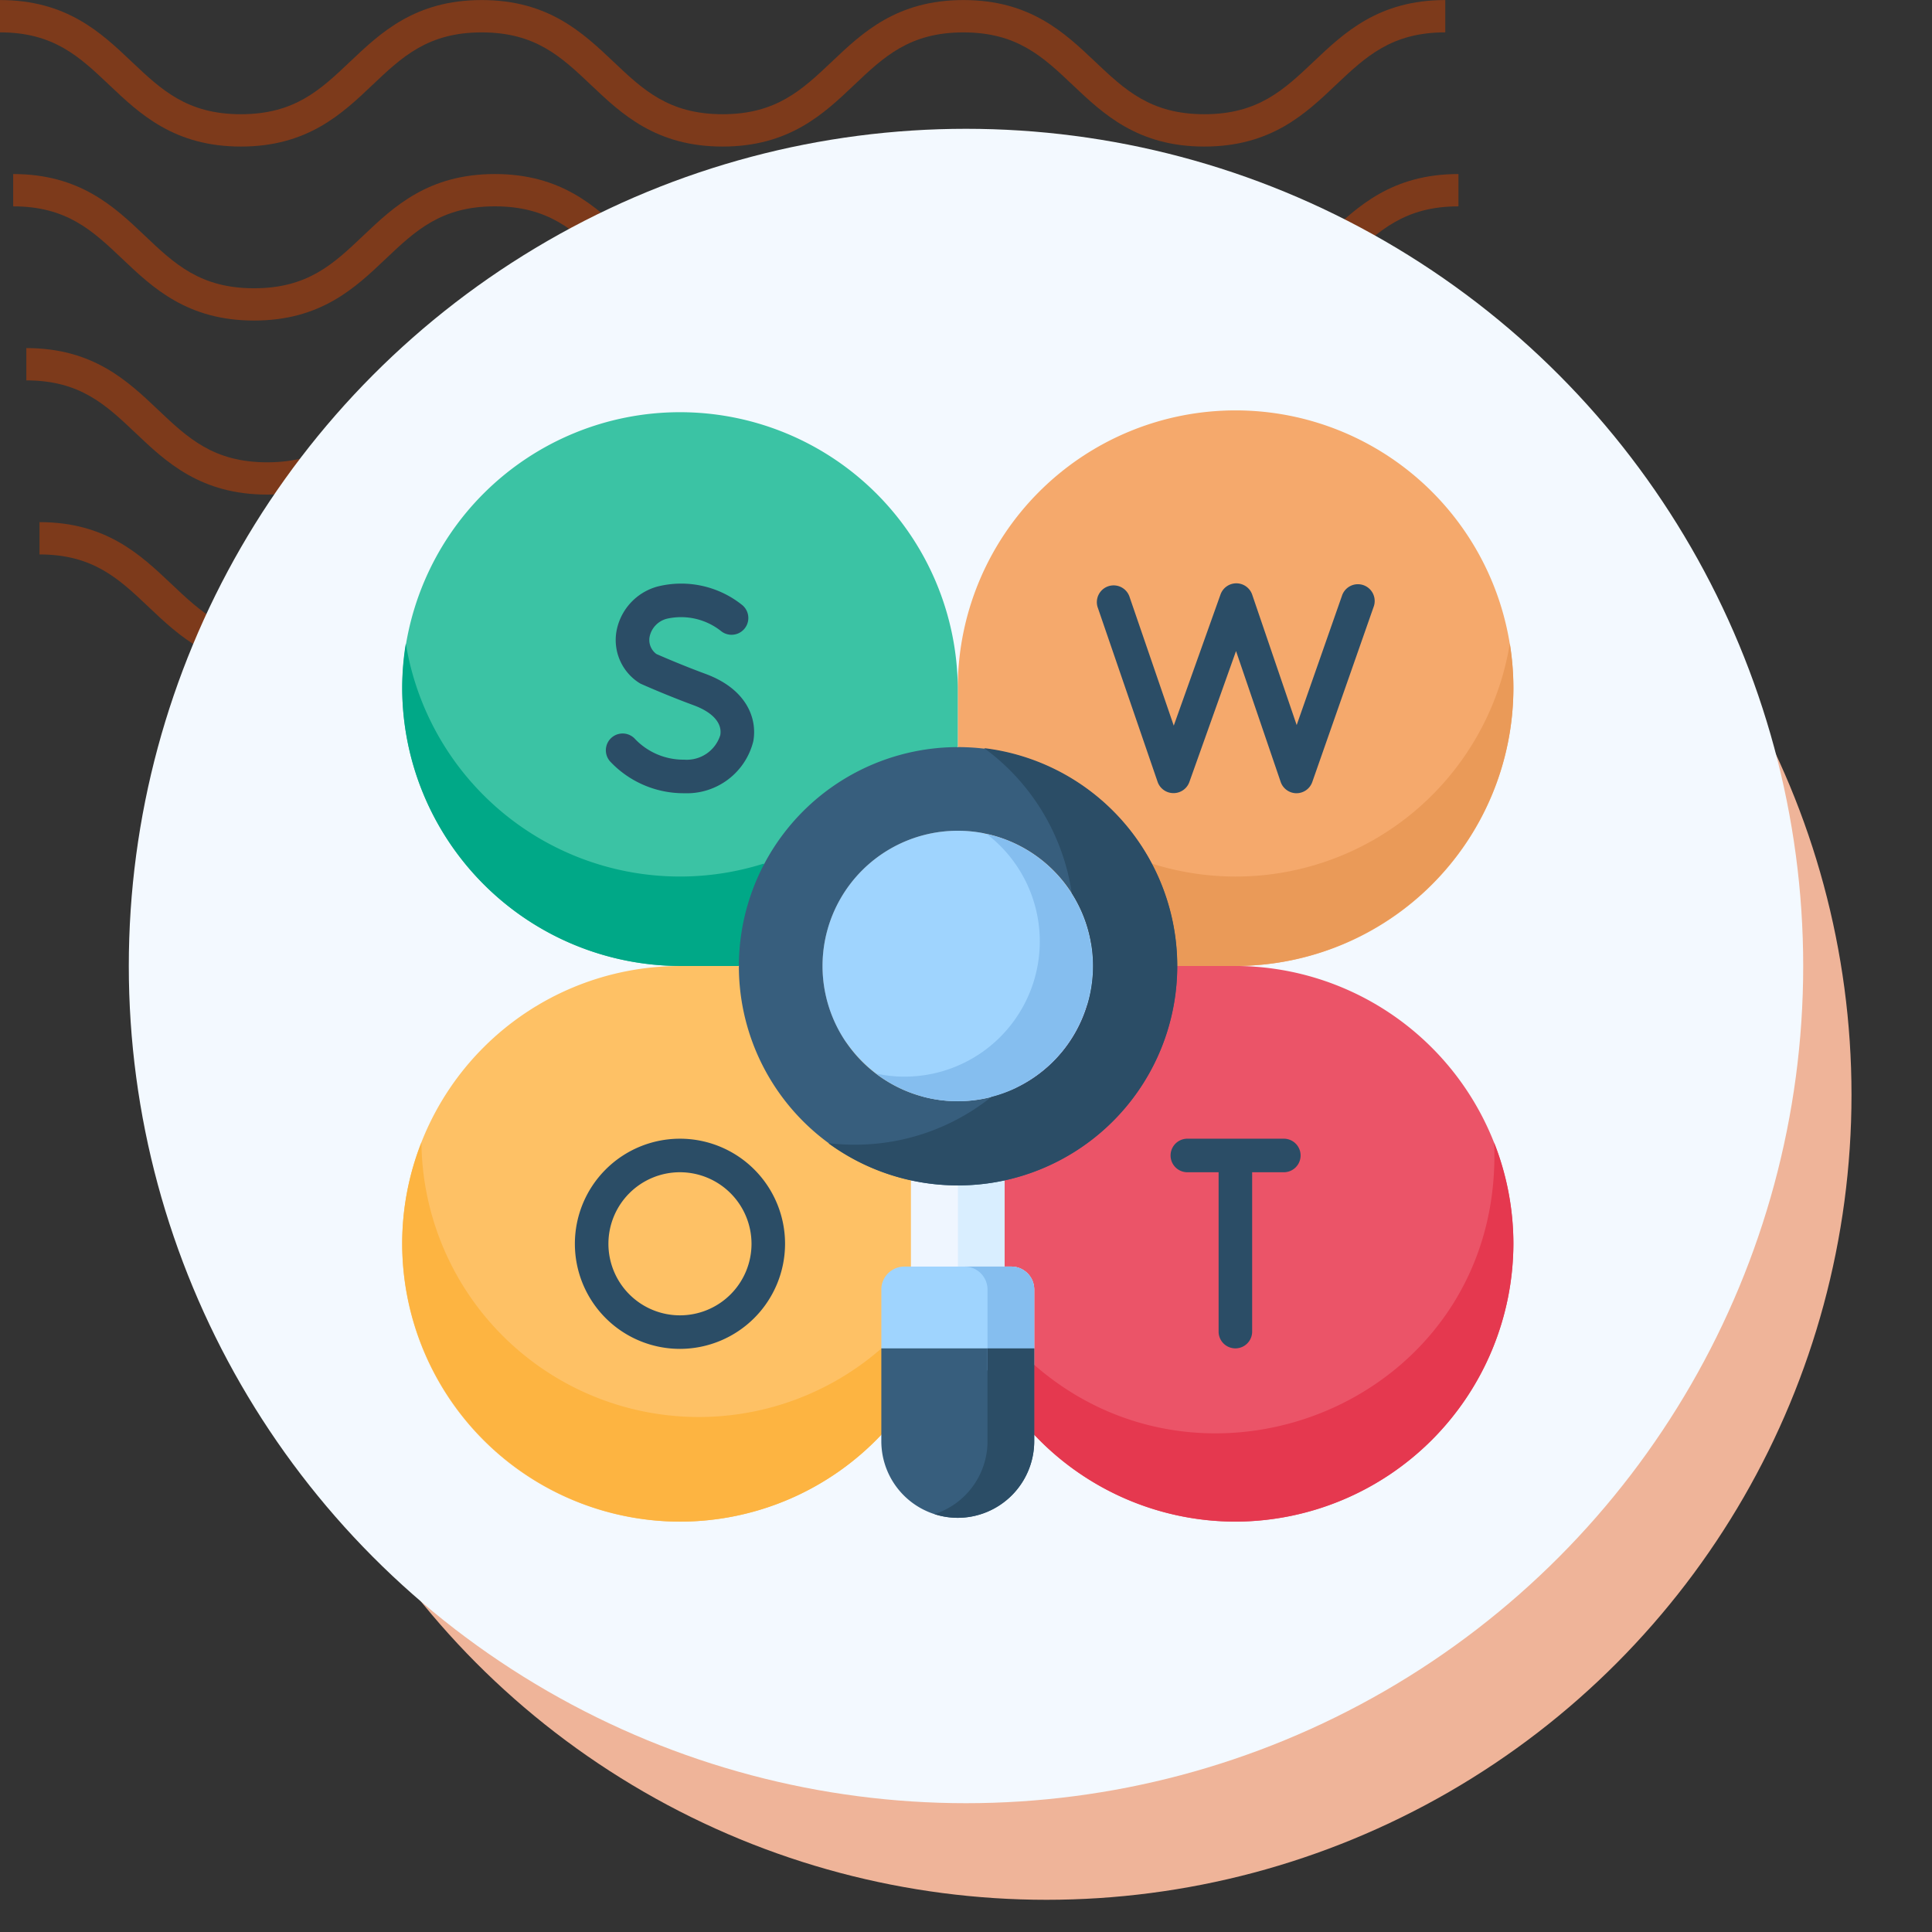 <svg xmlns="http://www.w3.org/2000/svg" xmlns:xlink="http://www.w3.org/1999/xlink" width="120" height="120" viewBox="0 0 120 120">
  <rect x="0" y="0" width="120" height="120" fill="#333333" stroke="none"/>
  <defs>
    <clipPath id="clip-path">
      <rect id="Rectangle_400938" data-name="Rectangle 400938" width="120" height="120" transform="translate(0 0)" fill="none"/>
    </clipPath>
    <clipPath id="clip-path-2">
      <rect id="Rectangle_401073" data-name="Rectangle 401073" width="92.219" height="41.532" fill="#7d3a1b"/>
    </clipPath>
  </defs>
  <g id="Group_1118908" data-name="Group 1118908" transform="translate(-495 -1213)">
    <g id="Group_1099349" data-name="Group 1099349" transform="translate(107.332 -4800)">
      <rect id="Rectangle_401103" data-name="Rectangle 401103" width="120" height="120" transform="translate(387.668 6013)" fill="none"/>
      <g id="Group_1099348" data-name="Group 1099348" transform="translate(387.668 6013)">
        <g id="Group_1099282" data-name="Group 1099282">
          <g id="Group_1099281" data-name="Group 1099281" clip-path="url(#clip-path-2)">
            <path id="Path_873375" data-name="Path 873375" d="M74.8,9.1c-4.139,0-6.28-2.03-8.17-3.821-1.855-1.756-3.452-3.274-6.792-3.274s-4.937,1.517-6.792,3.274C51.161,7.072,49.023,9.1,44.881,9.1s-6.28-2.03-8.169-3.821C34.857,3.525,33.26,2.007,29.92,2.007s-4.937,1.517-6.789,3.274C21.241,7.072,19.1,9.1,14.962,9.1S8.679,7.072,6.789,5.281C4.937,3.525,3.34,2.007,0,2.007V0C4.139,0,6.28,2.033,8.17,3.821c1.855,1.759,3.452,3.274,6.792,3.274S19.9,5.58,21.75,3.824C23.637,2.033,25.781,0,29.92,0s6.283,2.033,8.17,3.821c1.855,1.759,3.452,3.274,6.792,3.274s4.937-1.514,6.792-3.274C53.56,2.033,55.7,0,59.843,0s6.283,2.033,8.17,3.821C69.867,5.58,71.464,7.094,74.8,7.094S79.742,5.58,81.6,3.821C83.483,2.033,85.624,0,89.766,0V2.007c-3.34,0-4.937,1.517-6.792,3.274C81.084,7.072,78.943,9.1,74.8,9.1" transform="translate(2.453 32.43)" fill="#7d3a1b"/>
            <path id="Path_873376" data-name="Path 873376" d="M74.8,9.1c-4.139,0-6.283-2.03-8.17-3.824-1.855-1.756-3.452-3.27-6.792-3.27s-4.937,1.514-6.792,3.27C51.164,7.072,49.023,9.1,44.881,9.1s-6.283-2.03-8.17-3.824c-1.855-1.756-3.452-3.27-6.792-3.27s-4.937,1.517-6.789,3.27C21.241,7.072,19.1,9.1,14.962,9.1S8.679,7.072,6.789,5.278C4.937,3.522,3.34,2.007,0,2.007V0C4.139,0,6.283,2.03,8.17,3.821c1.855,1.759,3.452,3.274,6.792,3.274S19.9,5.58,21.75,3.821C23.637,2.03,25.781,0,29.92,0S36.2,2.03,38.093,3.821c1.852,1.759,3.449,3.274,6.789,3.274s4.937-1.514,6.792-3.274C53.56,2.03,55.7,0,59.843,0s6.283,2.03,8.17,3.821C69.867,5.58,71.464,7.094,74.8,7.094S79.742,5.58,81.6,3.821C83.486,2.03,85.627,0,89.769,0V2.007c-3.34,0-4.94,1.517-6.8,3.27C81.084,7.072,78.943,9.1,74.8,9.1" transform="translate(1.635 21.62)" fill="#7d3a1b"/>
            <path id="Path_873377" data-name="Path 873377" d="M74.8,9.1c-4.139,0-6.283-2.03-8.169-3.824-1.855-1.756-3.452-3.27-6.792-3.27s-4.937,1.514-6.792,3.27C51.164,7.072,49.02,9.1,44.881,9.1s-6.283-2.03-8.17-3.824c-1.855-1.756-3.452-3.27-6.792-3.27s-4.937,1.517-6.789,3.27C21.241,7.072,19.1,9.1,14.962,9.1S8.678,7.072,6.789,5.278C4.937,3.522,3.34,2.007,0,2.007V0C4.139,0,6.283,2.03,8.169,3.821c1.851,1.759,3.452,3.274,6.792,3.274S19.9,5.58,21.75,3.821C23.637,2.03,25.781,0,29.92,0S36.2,2.03,38.093,3.821c1.852,1.759,3.449,3.274,6.789,3.274s4.937-1.514,6.792-3.274C53.56,2.03,55.7,0,59.843,0s6.283,2.03,8.17,3.821C69.867,5.58,71.464,7.094,74.8,7.094S79.742,5.58,81.6,3.821C83.486,2.03,85.624,0,89.769,0V2.007c-3.34,0-4.941,1.517-6.8,3.27C81.084,7.072,78.943,9.1,74.8,9.1" transform="translate(0.818 10.81)" fill="#7d3a1b"/>
            <path id="Path_873378" data-name="Path 873378" d="M74.8,9.1c-4.139,0-6.28-2.03-8.17-3.821-1.855-1.756-3.452-3.27-6.792-3.27s-4.937,1.514-6.789,3.27C51.164,7.069,49.023,9.1,44.881,9.1s-6.28-2.03-8.169-3.821c-1.855-1.756-3.452-3.27-6.792-3.27s-4.937,1.514-6.789,3.267C21.245,7.069,19.1,9.1,14.962,9.1S8.678,7.069,6.789,5.278C4.937,3.522,3.34,2.007,0,2.007V0C4.139,0,6.283,2.03,8.17,3.821c1.855,1.756,3.452,3.27,6.792,3.27S19.9,5.577,21.75,3.821C23.64,2.03,25.781,0,29.92,0s6.28,2.03,8.173,3.821c1.852,1.756,3.449,3.27,6.789,3.27s4.937-1.514,6.792-3.27C53.563,2.03,55.7,0,59.843,0s6.28,2.03,8.17,3.821c1.855,1.756,3.452,3.27,6.792,3.27s4.937-1.514,6.792-3.27C83.486,2.03,85.627,0,89.769,0V2.007c-3.344,0-4.941,1.514-6.8,3.27C81.084,7.069,78.943,9.1,74.8,9.1" transform="translate(0 0.003)" fill="#7d3a1b"/>
          </g>
        </g>
      </g>
      <circle id="Ellipse_11504" data-name="Ellipse 11504" cx="50" cy="50" r="50" transform="translate(402.668 6031)" fill="#efb499"/>
      <circle id="Ellipse_11503" data-name="Ellipse 11503" cx="52" cy="52" r="52" transform="translate(395.668 6021)" fill="#f3f9ff"/>
    </g>
    <g id="Group_1118617" data-name="Group 1118617" transform="translate(519.975 1238.49)">
      <g id="Group_1118596" data-name="Group 1118596" transform="translate(0.007 34.508)">
        <path id="Path_905848" data-name="Path 905848" d="M17.261,290.5a17.2,17.2,0,0,0,12.506-5.4l5.177-19.136-14.057-9.975H17.261a17.256,17.256,0,0,0,0,34.512Z" transform="translate(-0.007 -255.986)" fill="#fec165" fill-rule="evenodd"/>
      </g>
      <g id="Group_1118597" data-name="Group 1118597" transform="translate(10.732 45.237)">
        <path id="Path_905849" data-name="Path 905849" d="M86.092,348.628a6.527,6.527,0,1,1,6.525-6.529A6.536,6.536,0,0,1,86.092,348.628Zm0-10.971a4.444,4.444,0,1,0,4.442,4.442A4.449,4.449,0,0,0,86.092,337.657Z" transform="translate(-79.563 -335.574)" fill="#2b4d66"/>
      </g>
      <g id="Group_1118598" data-name="Group 1118598" transform="translate(0.007 45.472)">
        <path id="Path_905850" data-name="Path 905850" d="M17.261,360.863a17.2,17.2,0,0,0,12.506-5.4l2.311-2.637-2.311-2.716A17.231,17.231,0,0,1,1.2,337.314,17.079,17.079,0,0,0,.007,343.6,17.306,17.306,0,0,0,17.261,360.863Z" transform="translate(-0.007 -337.314)" fill="#fdb441" fill-rule="evenodd"/>
      </g>
      <g id="Group_1118599" data-name="Group 1118599" transform="translate(35.404 34.508)">
        <path id="Path_905851" data-name="Path 905851" d="M296.208,273.239a17.309,17.309,0,0,0-17.258-17.254h-3.626c-3.488.6-8.881,2.733-12.738,13.6l2.019,5.072h.417a1.422,1.422,0,0,1,1.421,1.417V285.1a17.207,17.207,0,0,0,12.471,5.4h.075A17.309,17.309,0,0,0,296.208,273.239Z" transform="translate(-262.587 -255.985)" fill="#eb5468" fill-rule="evenodd"/>
      </g>
      <path id="Path_905852" data-name="Path 905852" d="M360.893,335.573h-6.058a1.042,1.042,0,0,0,0,2.083h1.974v9.93a1.042,1.042,0,0,0,2.083,0v-9.93h2a1.042,1.042,0,0,0,0-2.083Z" transform="translate(-306.094 -290.336)" fill="#2b4d66"/>
      <g id="Group_1118600" data-name="Group 1118600" transform="translate(37.25 45.472)">
        <path id="Path_905853" data-name="Path 905853" d="M278.292,351.122l-2.012,1.7,2.012,2.637a17.218,17.218,0,0,0,12.506,5.4h.039A17.309,17.309,0,0,0,308.055,343.6a17.082,17.082,0,0,0-1.2-6.291c.016.276.02.551.02.827C306.878,353.275,289.176,360.641,278.292,351.122Z" transform="translate(-276.28 -337.312)" fill="#e5384f" fill-rule="evenodd"/>
      </g>
      <g id="Group_1118601" data-name="Group 1118601" transform="translate(34.514 0)">
        <path id="Path_905854" data-name="Path 905854" d="M273.239,34.508a17.254,17.254,0,1,0-17.254-17.254V20.88c2.586,10.853,6.112,12.381,13.628,13.629h3.626Z" transform="translate(-255.985 0)" fill="#f5a96c" fill-rule="evenodd"/>
      </g>
      <g id="Group_1118602" data-name="Group 1118602" transform="translate(43.141 10.737)">
        <path id="Path_905855" data-name="Path 905855" d="M324.746,92.682h-.006a1.042,1.042,0,0,1-.979-.7l-3.728-10.857a1.042,1.042,0,0,1,1.97-.676l2.761,8.042,2.905-8.148a1.042,1.042,0,0,1,.981-.692h.007a1.042,1.042,0,0,1,.979.705l2.763,8.1,2.811-8.025a1.042,1.042,0,1,1,1.966.689l-3.807,10.869a1.042,1.042,0,0,1-.983.7h0a1.042,1.042,0,0,1-.982-.705l-2.772-8.126-2.9,8.139A1.041,1.041,0,0,1,324.746,92.682Z" transform="translate(-319.976 -79.647)" fill="#2b4d66"/>
      </g>
      <g id="Group_1118603" data-name="Group 1118603" transform="translate(45.257 14.475)">
        <path id="Path_905856" data-name="Path 905856" d="M342.185,127.408a17.306,17.306,0,0,0,17.258-17.254,17.508,17.508,0,0,0-.224-2.779,17.252,17.252,0,0,1-22.229,13.676c-2.338,3.063-1.4,5.1,1.571,6.358h3.626Z" transform="translate(-335.673 -107.375)" fill="#ea9a58" fill-rule="evenodd"/>
      </g>
      <g id="Group_1118604" data-name="Group 1118604" transform="translate(0.007)">
        <path id="Path_905857" data-name="Path 905857" d="M.007,17.29A17.3,17.3,0,0,0,17.261,34.508h3.625L34.514,20.88V17.254A17.254,17.254,0,0,0,.007,17.219v.071Z" transform="translate(-0.007)" fill="#3bc3a4" fill-rule="evenodd"/>
      </g>
      <g id="Group_1118605" data-name="Group 1118605" transform="translate(12.657 10.727)">
        <path id="Path_905858" data-name="Path 905858" d="M98.707,92.623a6.262,6.262,0,0,1-4.595-1.968,1.042,1.042,0,0,1,1.544-1.4,4.149,4.149,0,0,0,3.05,1.283,2.182,2.182,0,0,0,2.242-1.52c.133-.746-.468-1.423-1.649-1.858-1.691-.623-3.194-1.293-3.258-1.322a1.042,1.042,0,0,1-.144-.079,3.16,3.16,0,0,1-1.407-3.13,3.532,3.532,0,0,1,2.566-2.846,6.055,6.055,0,0,1,5.261,1.156,1.042,1.042,0,0,1-1.336,1.6,4,4,0,0,0-3.326-.76,1.457,1.457,0,0,0-1.1,1.148,1.083,1.083,0,0,0,.425,1.048c.34.15,1.642.715,3.042,1.231,2.577.948,3.229,2.78,2.98,4.178A4.25,4.25,0,0,1,98.707,92.623Z" transform="translate(-93.843 -79.571)" fill="#2b4d66"/>
      </g>
      <g id="Group_1118606" data-name="Group 1118606" transform="translate(0.007 14.475)">
        <path id="Path_905859" data-name="Path 905859" d="M20.886,127.409c2.256-1.327,2.933-3.445,1.575-6.358A17.252,17.252,0,0,1,.231,107.376a17.06,17.06,0,0,0-.224,2.744v.071a17.3,17.3,0,0,0,17.254,17.219h3.626Z" transform="translate(-0.007 -107.376)" fill="#00a887" fill-rule="evenodd"/>
      </g>
      <g id="Group_1118607" data-name="Group 1118607" transform="translate(31.605 46.436)">
        <path id="Path_905860" data-name="Path 905860" d="M234.406,352.6h5.818v-8.129a13.761,13.761,0,0,1-5.818,0Z" transform="translate(-234.406 -344.468)" fill="#eff6ff" fill-rule="evenodd"/>
      </g>
      <g id="Group_1118608" data-name="Group 1118608" transform="translate(34.522 46.436)">
        <path id="Path_905861" data-name="Path 905861" d="M258.945,352.6v-8.129a13.531,13.531,0,0,1-2.9.311V352.6h2.9Z" transform="translate(-256.044 -344.468)" fill="#d9eeff" fill-rule="evenodd"/>
      </g>
      <g id="Group_1118609" data-name="Group 1118609" transform="translate(26.118 26.111)">
        <path id="Path_905862" data-name="Path 905862" d="M210.493,202.094a8.4,8.4,0,1,0-8.4,8.4A8.4,8.4,0,0,0,210.493,202.094Z" transform="translate(-193.7 -193.697)" fill="#9fd4fe" fill-rule="evenodd"/>
      </g>
      <g id="Group_1118610" data-name="Group 1118610" transform="translate(20.886 20.88)">
        <path id="Path_905863" data-name="Path 905863" d="M182.146,168.516a13.612,13.612,0,1,0-10.719,13.318,13.628,13.628,0,0,0,10.719-13.318Zm-13.628-8.4a8.4,8.4,0,1,1-8.4,8.4,8.4,8.4,0,0,1,8.4-8.4Z" transform="translate(-154.89 -154.887)" fill="#375e7d" fill-rule="evenodd"/>
      </g>
      <g id="Group_1118611" data-name="Group 1118611" transform="translate(29.428 26.304)">
        <path id="Path_905864" data-name="Path 905864" d="M223.343,211.729a8.4,8.4,0,0,0,1.791-16.6,8.4,8.4,0,0,1-5.086,15.077c-.232,0-.461-.008-.689-.028a8.456,8.456,0,0,1-1.1-.165,8.313,8.313,0,0,0,5.086,1.716Z" transform="translate(-218.257 -195.128)" fill="#85beef" fill-rule="evenodd"/>
      </g>
      <g id="Group_1118612" data-name="Group 1118612" transform="translate(26.472 20.978)">
        <path id="Path_905865" data-name="Path 905865" d="M207.278,182.466a13.63,13.63,0,0,0-1.271-26.848,13.638,13.638,0,0,1,5.444,9.015,8.4,8.4,0,0,1-5,12.652,13.55,13.55,0,0,1-8.487,2.964,14.083,14.083,0,0,1-1.638-.094,13.564,13.564,0,0,0,7.487,2.61q.277.012.555.012A13.613,13.613,0,0,0,207.278,182.466Z" transform="translate(-196.326 -155.618)" fill="#2b4d66" fill-rule="evenodd"/>
      </g>
      <g id="Group_1118613" data-name="Group 1118613" transform="translate(29.767 53.18)">
        <path id="Path_905866" data-name="Path 905866" d="M220.768,399.573l4.976,2.134,4.519-2.134v-3.665a1.422,1.422,0,0,0-1.421-1.417h-6.653a1.425,1.425,0,0,0-1.421,1.417v3.665Z" transform="translate(-220.768 -394.491)" fill="#9fd4fe" fill-rule="evenodd"/>
      </g>
      <g id="Group_1118614" data-name="Group 1118614" transform="translate(29.767 58.262)">
        <path id="Path_905867" data-name="Path 905867" d="M225.516,442.714a4.761,4.761,0,0,0,4.747-4.748v-5.775h-9.495v5.775A4.76,4.76,0,0,0,225.516,442.714Z" transform="translate(-220.769 -432.191)" fill="#375e7d" fill-rule="evenodd"/>
      </g>
      <g id="Group_1118615" data-name="Group 1118615" transform="translate(34.939 53.18)">
        <path id="Path_905868" data-name="Path 905868" d="M263.461,399.573v-3.665a1.422,1.422,0,0,0-1.421-1.417h-2.9a1.425,1.425,0,0,1,1.421,1.417v5.035Z" transform="translate(-259.139 -394.491)" fill="#85beef" fill-rule="evenodd"/>
      </g>
      <g id="Group_1118616" data-name="Group 1118616" transform="translate(33.066 58.262)">
        <path id="Path_905869" data-name="Path 905869" d="M251.436,437.549v-5.358h-2.9v5.775a4.764,4.764,0,0,1-3.295,4.519,4.648,4.648,0,0,0,1.449.228,4.761,4.761,0,0,0,4.747-4.748v-.417Z" transform="translate(-245.24 -432.191)" fill="#2b4d66" fill-rule="evenodd"/>
      </g>
    </g>
  </g>
</svg>
